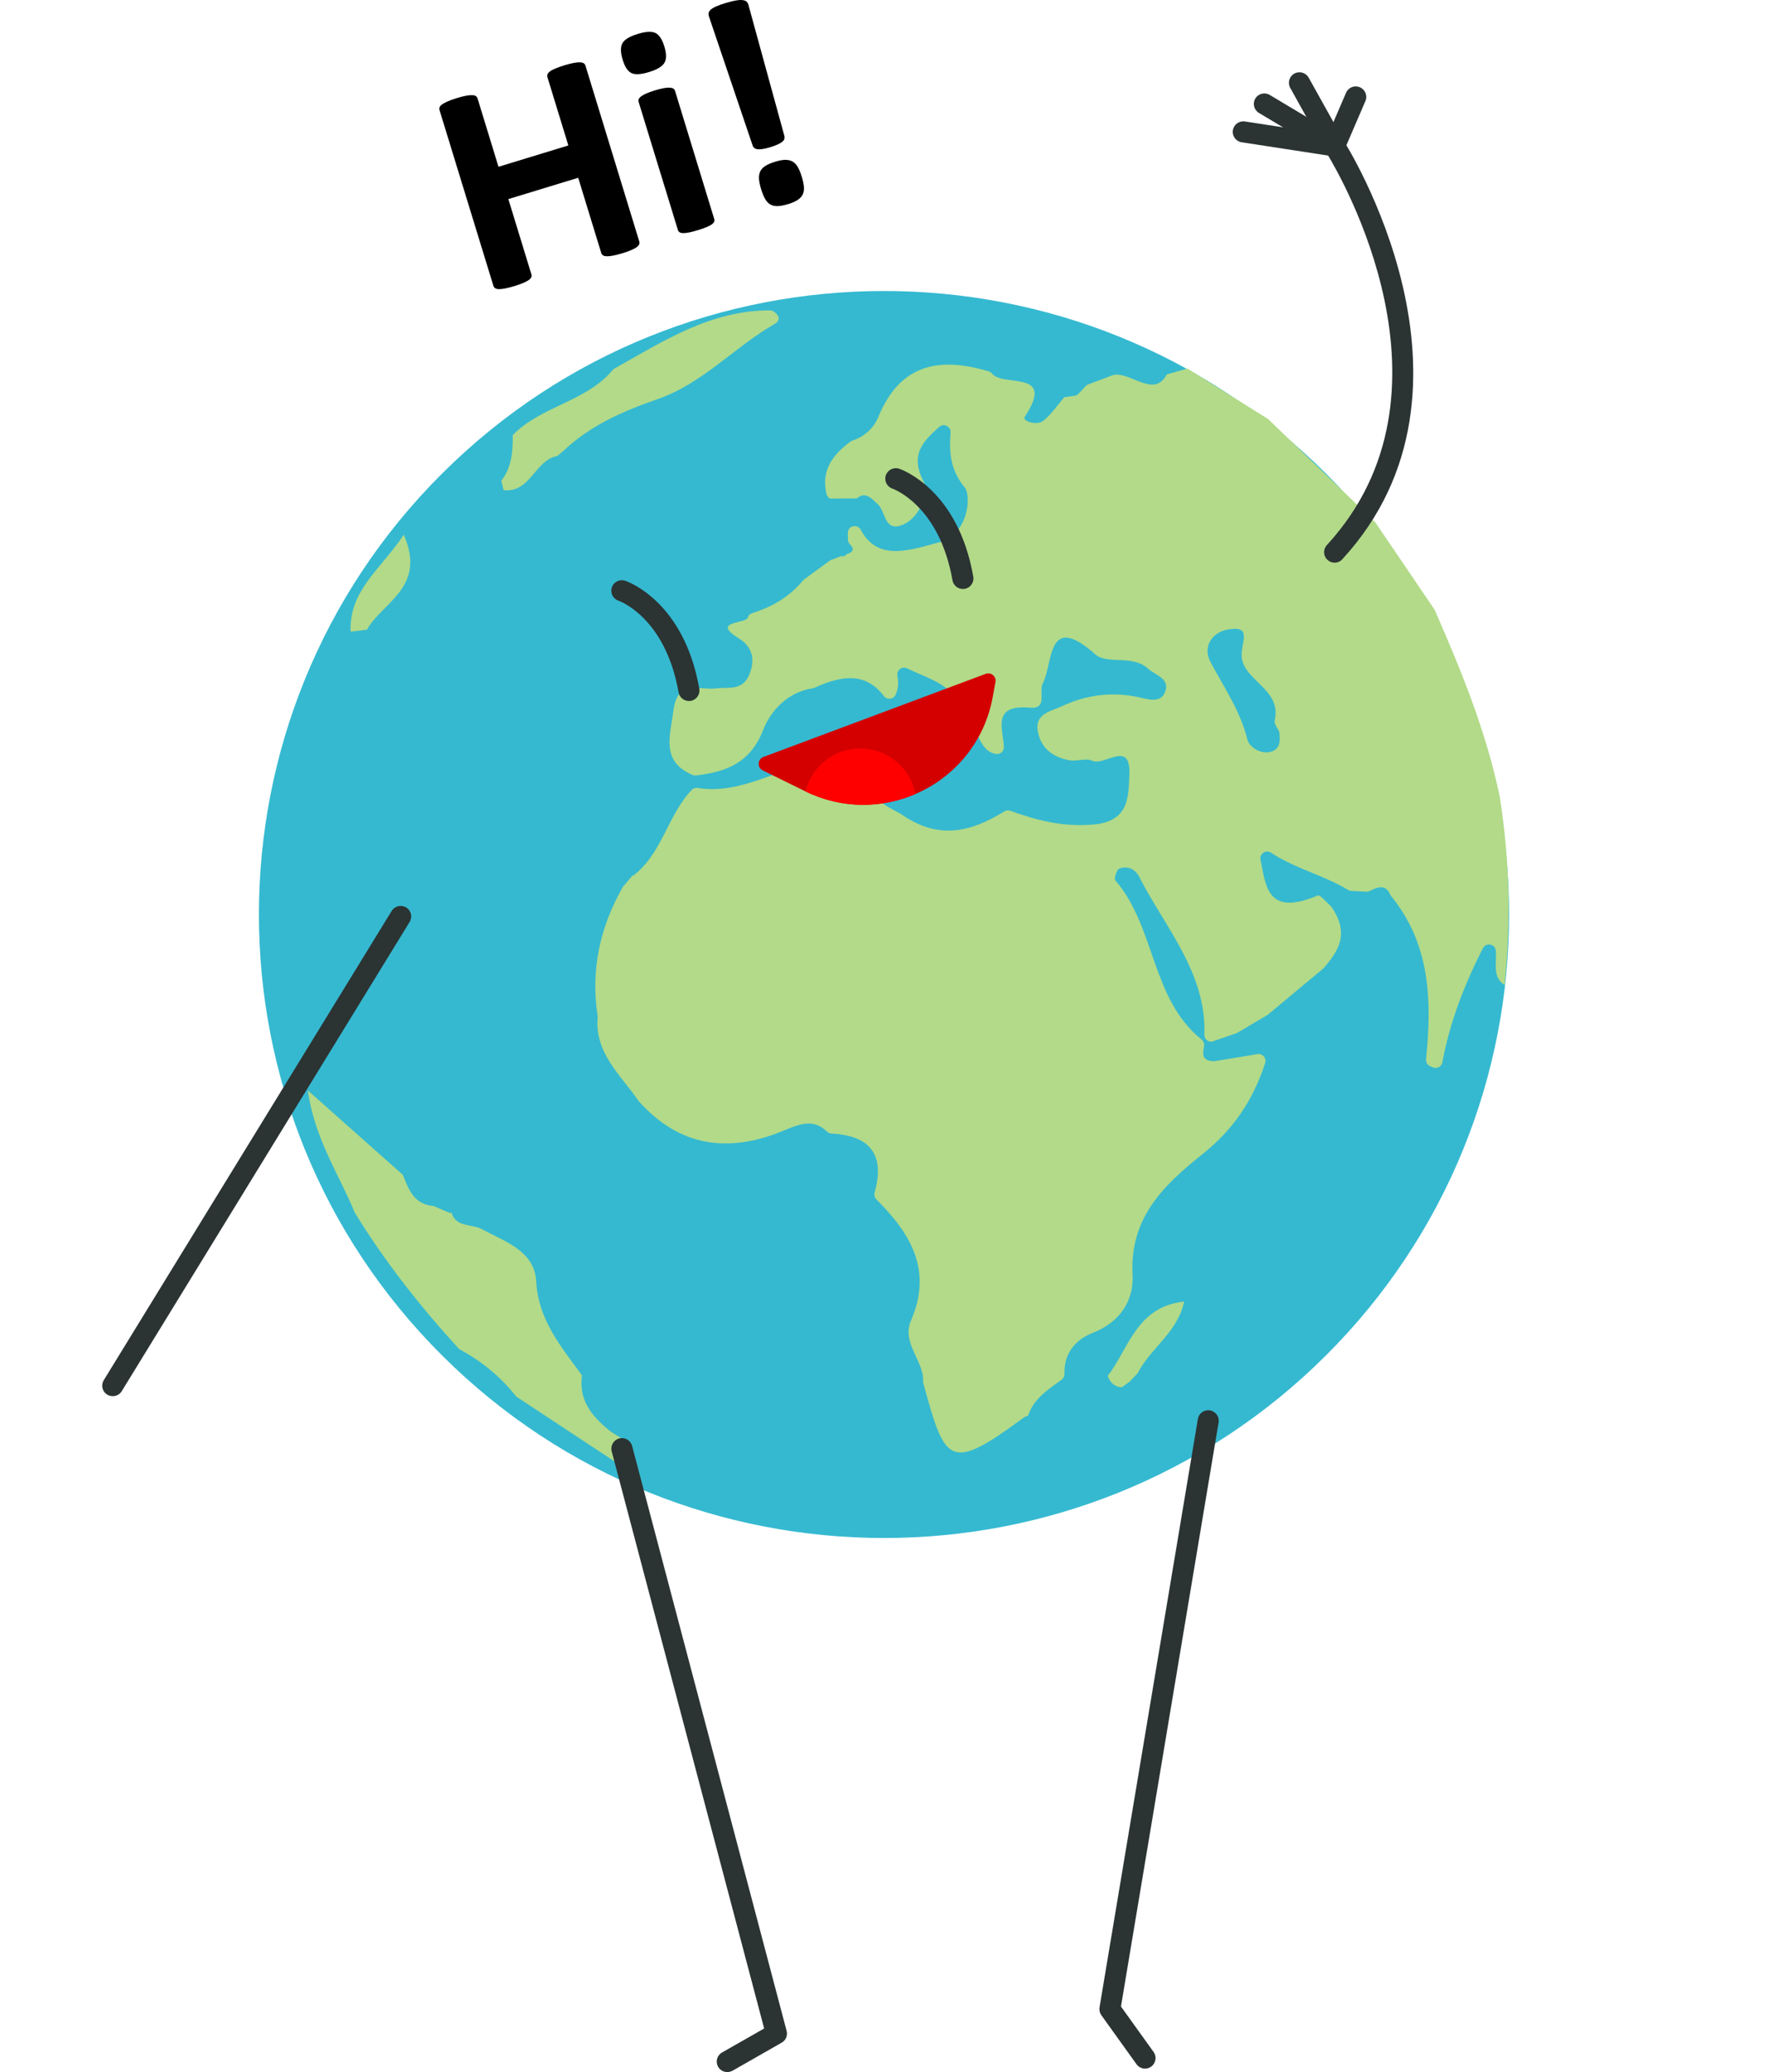 <svg width="134" height="157" viewBox="0 0 134 157" fill="none" xmlns="http://www.w3.org/2000/svg">
<path d="M100.5 102.697C119.001 84.248 119.002 54.336 100.5 35.886C81.998 17.437 52.002 17.437 33.5 35.886C14.998 54.336 14.998 84.248 33.5 102.697C52.002 121.147 81.998 121.147 100.5 102.697Z" fill="#35B9D0"/>
<path d="M42.758 34.112C42.587 34.26 42.411 34.402 42.241 34.55C40.528 34.856 40.22 37.354 38.172 37.14C38.111 36.899 38.056 36.658 37.996 36.423C38.798 35.399 38.869 34.188 38.864 32.962C41.044 30.738 44.482 30.437 46.498 27.967C50.255 25.858 53.907 23.465 58.471 23.52C58.987 23.755 59.262 24.231 58.724 24.538C55.659 26.291 53.281 29.051 49.821 30.25C47.283 31.127 44.779 32.211 42.758 34.112Z" fill="#B2DA89"/>
<path d="M27.813 47.711C27.401 47.76 26.984 47.815 26.572 47.864C26.451 44.715 28.868 43.132 30.603 40.514C32.355 44.523 28.966 45.624 27.813 47.711Z" fill="#B2DA89"/>
<path d="M113.658 60.302C114.416 65.05 114.537 69.82 114.037 74.602L114.053 74.645C113.059 74.037 113.471 72.953 113.367 72.016C113.312 71.507 112.614 71.398 112.384 71.858C110.978 74.629 109.879 77.46 109.319 80.489C109.258 80.812 108.918 81.004 108.61 80.878L108.402 80.79C108.193 80.703 108.061 80.489 108.083 80.259C108.522 75.856 108.44 71.556 105.408 67.86C105.013 66.918 104.403 67.23 103.805 67.515C103.728 67.553 103.64 67.569 103.552 67.564C103.167 67.542 102.783 67.52 102.399 67.498C102.316 67.493 102.239 67.465 102.168 67.427C100.333 66.315 98.147 65.806 96.324 64.606C95.94 64.355 95.445 64.694 95.539 65.143C95.945 67.153 96.044 69.475 99.872 67.849C100.048 67.772 100.498 68.331 100.839 68.637C100.872 68.665 100.899 68.698 100.927 68.736C102.327 70.773 101.41 72.099 100.311 73.369C98.889 74.552 97.494 75.713 96.077 76.896C95.302 77.356 94.528 77.811 93.754 78.271C93.117 78.49 92.501 78.704 91.864 78.923C91.551 78.967 91.266 78.715 91.282 78.403C91.452 73.703 88.305 70.286 86.334 66.419C86.053 65.866 85.449 65.565 84.829 65.817C84.631 65.894 84.422 66.573 84.532 66.704C87.591 70.242 87.223 75.669 91.068 78.764C91.211 78.879 91.293 79.065 91.26 79.246C91.167 79.81 91.019 80.401 92.04 80.407C93.073 80.237 94.1 80.067 95.308 79.87C95.692 79.81 96.011 80.177 95.89 80.544C94.951 83.436 93.413 85.637 91.139 87.45C88.217 89.778 85.609 92.264 85.839 96.58C85.944 98.497 84.933 100.167 82.824 100.989C81.517 101.498 80.627 102.544 80.682 104.072C80.688 104.247 80.616 104.417 80.479 104.527C79.457 105.277 78.353 105.951 77.919 107.265C77.809 107.309 77.689 107.336 77.595 107.408C71.971 111.548 71.647 110.94 69.983 104.812C69.972 104.768 69.966 104.713 69.966 104.669C70.021 103.054 68.297 101.777 69.055 100.036C70.713 96.207 68.972 93.42 66.418 90.873C66.287 90.742 66.237 90.544 66.287 90.358C67.078 87.543 66.007 86.043 63.019 85.889C62.887 85.884 62.766 85.823 62.667 85.73C61.574 84.662 60.421 85.254 59.251 85.725C55.132 87.395 51.468 86.853 48.426 83.452C48.409 83.436 48.398 83.419 48.382 83.397C47.025 81.426 45.032 79.766 45.301 77.011C44.751 73.523 45.46 70.28 47.19 67.235C47.206 67.208 47.228 67.175 47.25 67.148L47.981 66.288L47.964 66.37C50.183 64.7 50.59 61.78 52.43 59.847C52.545 59.721 52.726 59.677 52.891 59.705C56.307 60.252 59.169 58.001 62.42 57.711C62.492 57.706 62.557 57.717 62.629 57.739C63.908 58.116 66.111 56.785 66.21 59.206C66.281 61.008 67.391 61.074 68.456 61.791C71.224 63.659 73.652 63.007 76.118 61.479C76.255 61.397 76.42 61.375 76.568 61.43C78.6 62.169 80.616 62.679 82.895 62.471C85.581 62.23 85.526 60.384 85.598 58.686C85.707 56.002 83.708 58.078 82.78 57.64C82.308 57.421 81.627 57.706 81.067 57.607C79.798 57.383 78.853 56.676 78.65 55.351C78.447 54.053 79.682 53.888 80.446 53.527C82.319 52.64 84.312 52.382 86.372 52.842C87.059 52.996 87.943 53.28 88.289 52.464C88.728 51.413 87.58 51.183 87.02 50.668C85.85 49.578 83.917 50.378 83.022 49.584C79.303 46.286 79.842 50.268 79.034 51.774C78.705 52.388 79.43 53.735 78.09 53.62C75.124 53.362 76.035 55.214 76.085 56.605C76.096 56.911 75.827 57.169 75.519 57.131C74.218 56.966 74.223 55.247 73.251 54.699C73.114 54.622 73.026 54.48 72.998 54.321C72.603 51.922 70.543 51.522 68.753 50.641C68.368 50.449 67.94 50.778 68.017 51.199C68.116 51.725 68.088 52.207 67.868 52.656C67.704 52.996 67.22 53.05 66.995 52.749C65.584 50.871 63.716 51.205 61.728 52.114C61.69 52.13 61.646 52.147 61.602 52.152C59.707 52.426 58.405 53.861 57.85 55.29C56.867 57.826 55.038 58.478 52.77 58.757C52.677 58.768 52.583 58.757 52.495 58.719C50.051 57.684 50.798 55.728 51.051 53.784C51.348 51.457 53.039 52.316 54.297 52.158C55.198 52.043 56.214 52.355 56.746 51.21C57.279 50.055 57.043 49.025 56.049 48.406C53.781 47.004 56.56 47.316 56.692 46.763C56.73 46.599 56.889 46.489 57.054 46.44C58.581 45.963 59.894 45.175 60.893 43.937C61.475 43.51 62.354 42.869 62.936 42.447C63.194 42.349 63.453 42.25 63.711 42.151L63.974 42.146L64.183 41.982C64.804 41.79 64.683 41.522 64.414 41.237C64.326 41.144 64.271 41.018 64.271 40.892C64.266 40.717 64.254 40.541 64.26 40.372C64.266 39.835 64.985 39.67 65.238 40.142C66.523 42.54 68.863 41.713 71.136 41.105C73.471 40.481 73.597 37.518 73.136 36.959C71.993 35.579 71.938 34.216 72.043 32.77C72.076 32.304 71.521 32.036 71.175 32.353C70.032 33.4 68.901 34.391 70.016 36.521C70.384 37.217 69.813 39.161 68.434 39.753C67.012 40.361 67.149 38.767 66.534 38.208C66.078 37.797 65.595 37.19 64.941 37.765C64.233 37.77 63.612 37.776 62.903 37.776L62.832 37.721C62.739 37.65 62.667 37.545 62.64 37.431C62.217 35.661 63.101 34.457 64.458 33.46C64.502 33.427 64.551 33.405 64.6 33.389C65.523 33.082 66.232 32.425 66.567 31.603C68.22 27.545 71.23 27.03 74.91 28.131C75.019 28.164 75.124 28.219 75.19 28.306C76.008 29.363 80.061 27.972 77.672 31.57C77.442 31.921 78.589 32.255 79.051 31.899C79.682 31.406 80.144 30.7 80.677 30.081L80.605 30.103C80.885 30.064 81.165 30.026 81.44 29.988C81.561 29.971 81.665 29.916 81.748 29.829C81.929 29.637 82.105 29.445 82.286 29.254C82.341 29.193 82.407 29.15 82.484 29.122C83.099 28.892 83.719 28.662 84.334 28.432C84.373 28.421 84.406 28.41 84.444 28.399C85.729 28.197 87.487 30.185 88.432 28.372C89.058 28.191 89.365 28.104 89.992 27.923C92.035 29.199 94.072 30.475 96.115 31.751C98.395 33.942 101.943 37.359 104.222 39.556C105.716 41.757 107.21 43.953 108.704 46.155C108.72 46.182 108.737 46.204 108.748 46.237C110.747 50.794 112.625 55.394 113.658 60.302ZM96.967 55.526C96.961 55.471 96.945 55.411 96.917 55.362C96.796 55.137 96.555 54.819 96.61 54.578C97.181 52.163 94.116 51.566 94.105 49.627C94.1 48.576 94.918 47.349 93.018 47.705C91.897 47.919 91.123 48.976 91.738 50.142C92.76 52.075 94.017 53.872 94.55 56.063C94.671 56.55 95.495 57.174 96.297 56.966C96.978 56.785 97.055 56.221 96.967 55.526Z" fill="#B2DA89"/>
<path d="M34.799 102.221C31.855 99.001 29.164 95.594 26.885 91.875C25.704 88.989 23.864 86.349 23.326 82.614C25.99 84.98 28.263 87.001 30.537 89.022C30.971 90.139 31.394 91.267 32.86 91.377C33.283 91.558 33.701 91.739 34.124 91.919L34.201 91.848C34.558 93.031 35.738 92.713 36.513 93.13C38.248 94.066 40.511 94.773 40.638 97.078C40.802 100.036 42.532 102.04 44.109 104.209C43.861 106.049 44.779 107.227 46.146 108.361C46.888 108.974 48.816 109.511 47.25 111.176C44.543 109.39 41.835 107.605 39.127 105.819C37.946 104.313 36.491 103.125 34.799 102.221Z" fill="#B2DA89"/>
<path d="M83.955 104.258C85.57 102.155 86.13 99.012 89.75 98.617C89.255 100.967 87.168 102.166 86.224 104.056C86.015 104.269 85.812 104.483 85.603 104.697C85.411 104.839 85.219 104.981 85.021 105.118C84.466 105.08 84.137 104.757 83.955 104.258Z" fill="#B2DA89"/>
<path d="M52.215 53.116C51.836 53.116 51.496 52.842 51.43 52.459C50.43 46.758 46.915 45.525 46.877 45.514C46.459 45.377 46.234 44.923 46.371 44.507C46.509 44.09 46.965 43.866 47.382 44.003C47.563 44.063 51.842 45.558 53.001 52.185C53.078 52.618 52.787 53.029 52.353 53.105C52.309 53.111 52.265 53.116 52.215 53.116Z" fill="#2B3333"/>
<path d="M72.976 44.627C72.597 44.627 72.257 44.353 72.191 43.97C71.191 38.269 67.676 37.036 67.643 37.025C67.226 36.888 67.001 36.434 67.138 36.017C67.275 35.601 67.731 35.377 68.148 35.514C68.33 35.574 72.608 37.069 73.767 43.696C73.844 44.129 73.553 44.539 73.119 44.616C73.064 44.622 73.02 44.627 72.976 44.627Z" fill="#2B3333"/>
<path d="M57.861 57.355C57.406 57.525 57.373 58.16 57.812 58.374L61.02 59.951C61.031 59.957 61.047 59.968 61.058 59.968C63.821 61.315 66.825 61.26 69.379 60.165C72.295 58.91 74.608 56.282 75.239 52.82L75.448 51.676C75.525 51.248 75.107 50.904 74.706 51.057L57.861 57.355Z" fill="#D40000"/>
<path d="M61.058 59.968C63.821 61.315 66.825 61.26 69.379 60.165C69.351 60 69.307 59.842 69.258 59.677C68.549 57.443 66.155 56.205 63.914 56.911C62.437 57.377 61.393 58.571 61.058 59.968Z" fill="#FF0000"/>
<path d="M55.121 157C54.846 157 54.572 156.858 54.429 156.6C54.209 156.217 54.341 155.729 54.725 155.516L57.916 153.698L46.361 109.965C46.251 109.538 46.503 109.105 46.932 108.99C47.36 108.875 47.794 109.133 47.909 109.56L59.619 153.878C59.712 154.229 59.559 154.596 59.246 154.771L55.522 156.896C55.39 156.967 55.253 157 55.121 157Z" fill="#2B3333"/>
<path d="M86.784 156.737C86.537 156.737 86.29 156.622 86.136 156.403L83.472 152.69C83.351 152.52 83.302 152.306 83.335 152.098L90.788 107.517C90.859 107.084 91.271 106.794 91.705 106.865C92.139 106.937 92.436 107.347 92.359 107.78L84.96 152.033L87.432 155.477C87.69 155.833 87.608 156.332 87.245 156.589C87.108 156.688 86.943 156.737 86.784 156.737Z" fill="#2B3333"/>
<path d="M8.546 105.786C8.403 105.786 8.26 105.748 8.129 105.671C7.75 105.441 7.634 104.954 7.865 104.576L29.686 69.021C29.917 68.648 30.405 68.528 30.784 68.758C31.163 68.988 31.279 69.475 31.048 69.853L9.227 105.409C9.079 105.655 8.815 105.786 8.546 105.786Z" fill="#2B3333"/>
<path d="M101.152 42.633C100.96 42.633 100.767 42.562 100.614 42.425C100.289 42.13 100.267 41.626 100.564 41.303C111.159 29.774 101.646 13.393 100.575 11.64L95.418 8.557C95.039 8.332 94.918 7.839 95.143 7.467C95.368 7.089 95.863 6.969 96.236 7.193L101.558 10.375C101.663 10.435 101.75 10.523 101.816 10.627C101.937 10.813 113.724 29.341 101.734 42.376C101.586 42.546 101.371 42.633 101.152 42.633Z" fill="#2B3333"/>
<path d="M101.152 11.854C101.113 11.854 101.069 11.848 101.031 11.843L94.111 10.78C93.677 10.715 93.375 10.309 93.441 9.871C93.507 9.439 93.918 9.137 94.352 9.203L99.658 10.019L97.79 6.662C97.576 6.278 97.714 5.791 98.098 5.577C98.483 5.364 98.971 5.501 99.186 5.884L101.849 10.66C101.998 10.928 101.981 11.251 101.805 11.503C101.657 11.728 101.415 11.854 101.152 11.854Z" fill="#2B3333"/>
<path d="M101.152 11.854C101.047 11.854 100.938 11.832 100.839 11.788C100.432 11.613 100.246 11.147 100.421 10.742L102.02 7.029C102.195 6.623 102.662 6.437 103.069 6.613C103.475 6.788 103.662 7.253 103.486 7.659L101.888 11.372C101.756 11.673 101.465 11.854 101.152 11.854Z" fill="#2B3333"/>
<path d="M48.453 18.3C48.475 18.371 48.469 18.442 48.442 18.519C48.415 18.59 48.349 18.662 48.25 18.733C48.151 18.804 48.014 18.875 47.838 18.952C47.662 19.029 47.437 19.111 47.157 19.193C46.871 19.28 46.635 19.341 46.443 19.373C46.251 19.406 46.097 19.423 45.976 19.417C45.861 19.412 45.767 19.39 45.701 19.346C45.636 19.302 45.592 19.242 45.57 19.171L43.823 13.47L38.529 15.085L40.275 20.787C40.297 20.858 40.297 20.929 40.27 21C40.242 21.071 40.182 21.142 40.083 21.214C39.984 21.285 39.847 21.356 39.671 21.433C39.495 21.509 39.264 21.592 38.979 21.679C38.699 21.761 38.468 21.822 38.276 21.86C38.084 21.893 37.924 21.909 37.809 21.909C37.688 21.904 37.595 21.882 37.529 21.838C37.463 21.794 37.419 21.734 37.397 21.663L33.311 8.338C33.289 8.267 33.294 8.19 33.322 8.119C33.349 8.047 33.415 7.976 33.514 7.905C33.613 7.834 33.75 7.763 33.931 7.681C34.113 7.604 34.338 7.522 34.618 7.434C34.904 7.346 35.14 7.286 35.327 7.253C35.513 7.221 35.672 7.204 35.793 7.21C35.914 7.215 36.002 7.237 36.068 7.281C36.128 7.325 36.172 7.385 36.194 7.456L37.782 12.637L43.076 11.021L41.489 5.84C41.467 5.769 41.472 5.692 41.5 5.621C41.527 5.55 41.593 5.479 41.687 5.408C41.78 5.336 41.917 5.265 42.099 5.189C42.28 5.112 42.51 5.03 42.796 4.942C43.071 4.86 43.307 4.8 43.493 4.767C43.68 4.734 43.84 4.718 43.96 4.723C44.081 4.729 44.175 4.75 44.24 4.794C44.306 4.838 44.35 4.898 44.372 4.97L48.453 18.3Z" fill="black"/>
<path d="M50.348 3.507C50.518 4.06 50.524 4.477 50.359 4.756C50.2 5.035 49.81 5.271 49.2 5.457C48.579 5.649 48.129 5.671 47.854 5.534C47.574 5.397 47.355 5.063 47.195 4.531C47.025 3.978 47.02 3.562 47.173 3.277C47.327 2.998 47.717 2.762 48.338 2.571C48.947 2.384 49.398 2.363 49.678 2.499C49.958 2.636 50.183 2.976 50.348 3.507ZM54.132 16.591C54.154 16.663 54.154 16.734 54.127 16.799C54.099 16.865 54.039 16.936 53.945 17.002C53.852 17.073 53.72 17.139 53.55 17.21C53.38 17.281 53.16 17.358 52.891 17.44C52.622 17.522 52.397 17.583 52.215 17.616C52.034 17.648 51.886 17.665 51.77 17.665C51.655 17.659 51.567 17.637 51.507 17.599C51.446 17.555 51.402 17.5 51.38 17.429L48.404 7.724C48.382 7.653 48.382 7.582 48.409 7.511C48.437 7.445 48.497 7.374 48.59 7.303C48.684 7.231 48.816 7.155 48.98 7.084C49.151 7.007 49.365 6.93 49.639 6.848C49.908 6.766 50.134 6.711 50.315 6.678C50.496 6.645 50.645 6.634 50.765 6.64C50.881 6.651 50.974 6.673 51.035 6.711C51.095 6.755 51.139 6.81 51.161 6.881L54.132 16.591Z" fill="black"/>
<path d="M60.772 13.409C60.866 13.705 60.915 13.962 60.932 14.181C60.948 14.401 60.915 14.587 60.833 14.751C60.75 14.91 60.619 15.047 60.437 15.162C60.256 15.277 60.02 15.381 59.718 15.469C59.421 15.562 59.163 15.605 58.943 15.616C58.724 15.622 58.542 15.584 58.389 15.496C58.235 15.408 58.103 15.271 57.993 15.08C57.883 14.888 57.785 14.647 57.691 14.351C57.598 14.045 57.543 13.782 57.526 13.563C57.51 13.344 57.543 13.152 57.62 12.988C57.697 12.823 57.828 12.686 58.01 12.571C58.191 12.456 58.433 12.352 58.735 12.259C59.031 12.166 59.289 12.117 59.504 12.111C59.718 12.106 59.905 12.15 60.064 12.237C60.223 12.33 60.36 12.467 60.47 12.664C60.58 12.851 60.679 13.103 60.772 13.409ZM59.454 10.315C59.471 10.392 59.465 10.463 59.449 10.528C59.432 10.6 59.383 10.665 59.3 10.731C59.224 10.802 59.108 10.868 58.96 10.939C58.812 11.01 58.619 11.076 58.394 11.147C58.158 11.219 57.966 11.268 57.806 11.29C57.647 11.317 57.515 11.323 57.411 11.306C57.307 11.295 57.23 11.262 57.175 11.219C57.12 11.169 57.076 11.114 57.049 11.043L53.726 1.229C53.698 1.136 53.693 1.043 53.715 0.961C53.737 0.873 53.797 0.791 53.896 0.709C53.995 0.626 54.138 0.544 54.324 0.468C54.511 0.385 54.747 0.303 55.044 0.216C55.335 0.128 55.582 0.068 55.78 0.035C55.978 0.002 56.137 -0.009 56.269 0.008C56.395 0.019 56.494 0.057 56.565 0.106C56.631 0.161 56.681 0.238 56.714 0.331L59.454 10.315Z" fill="black"/>
</svg>
